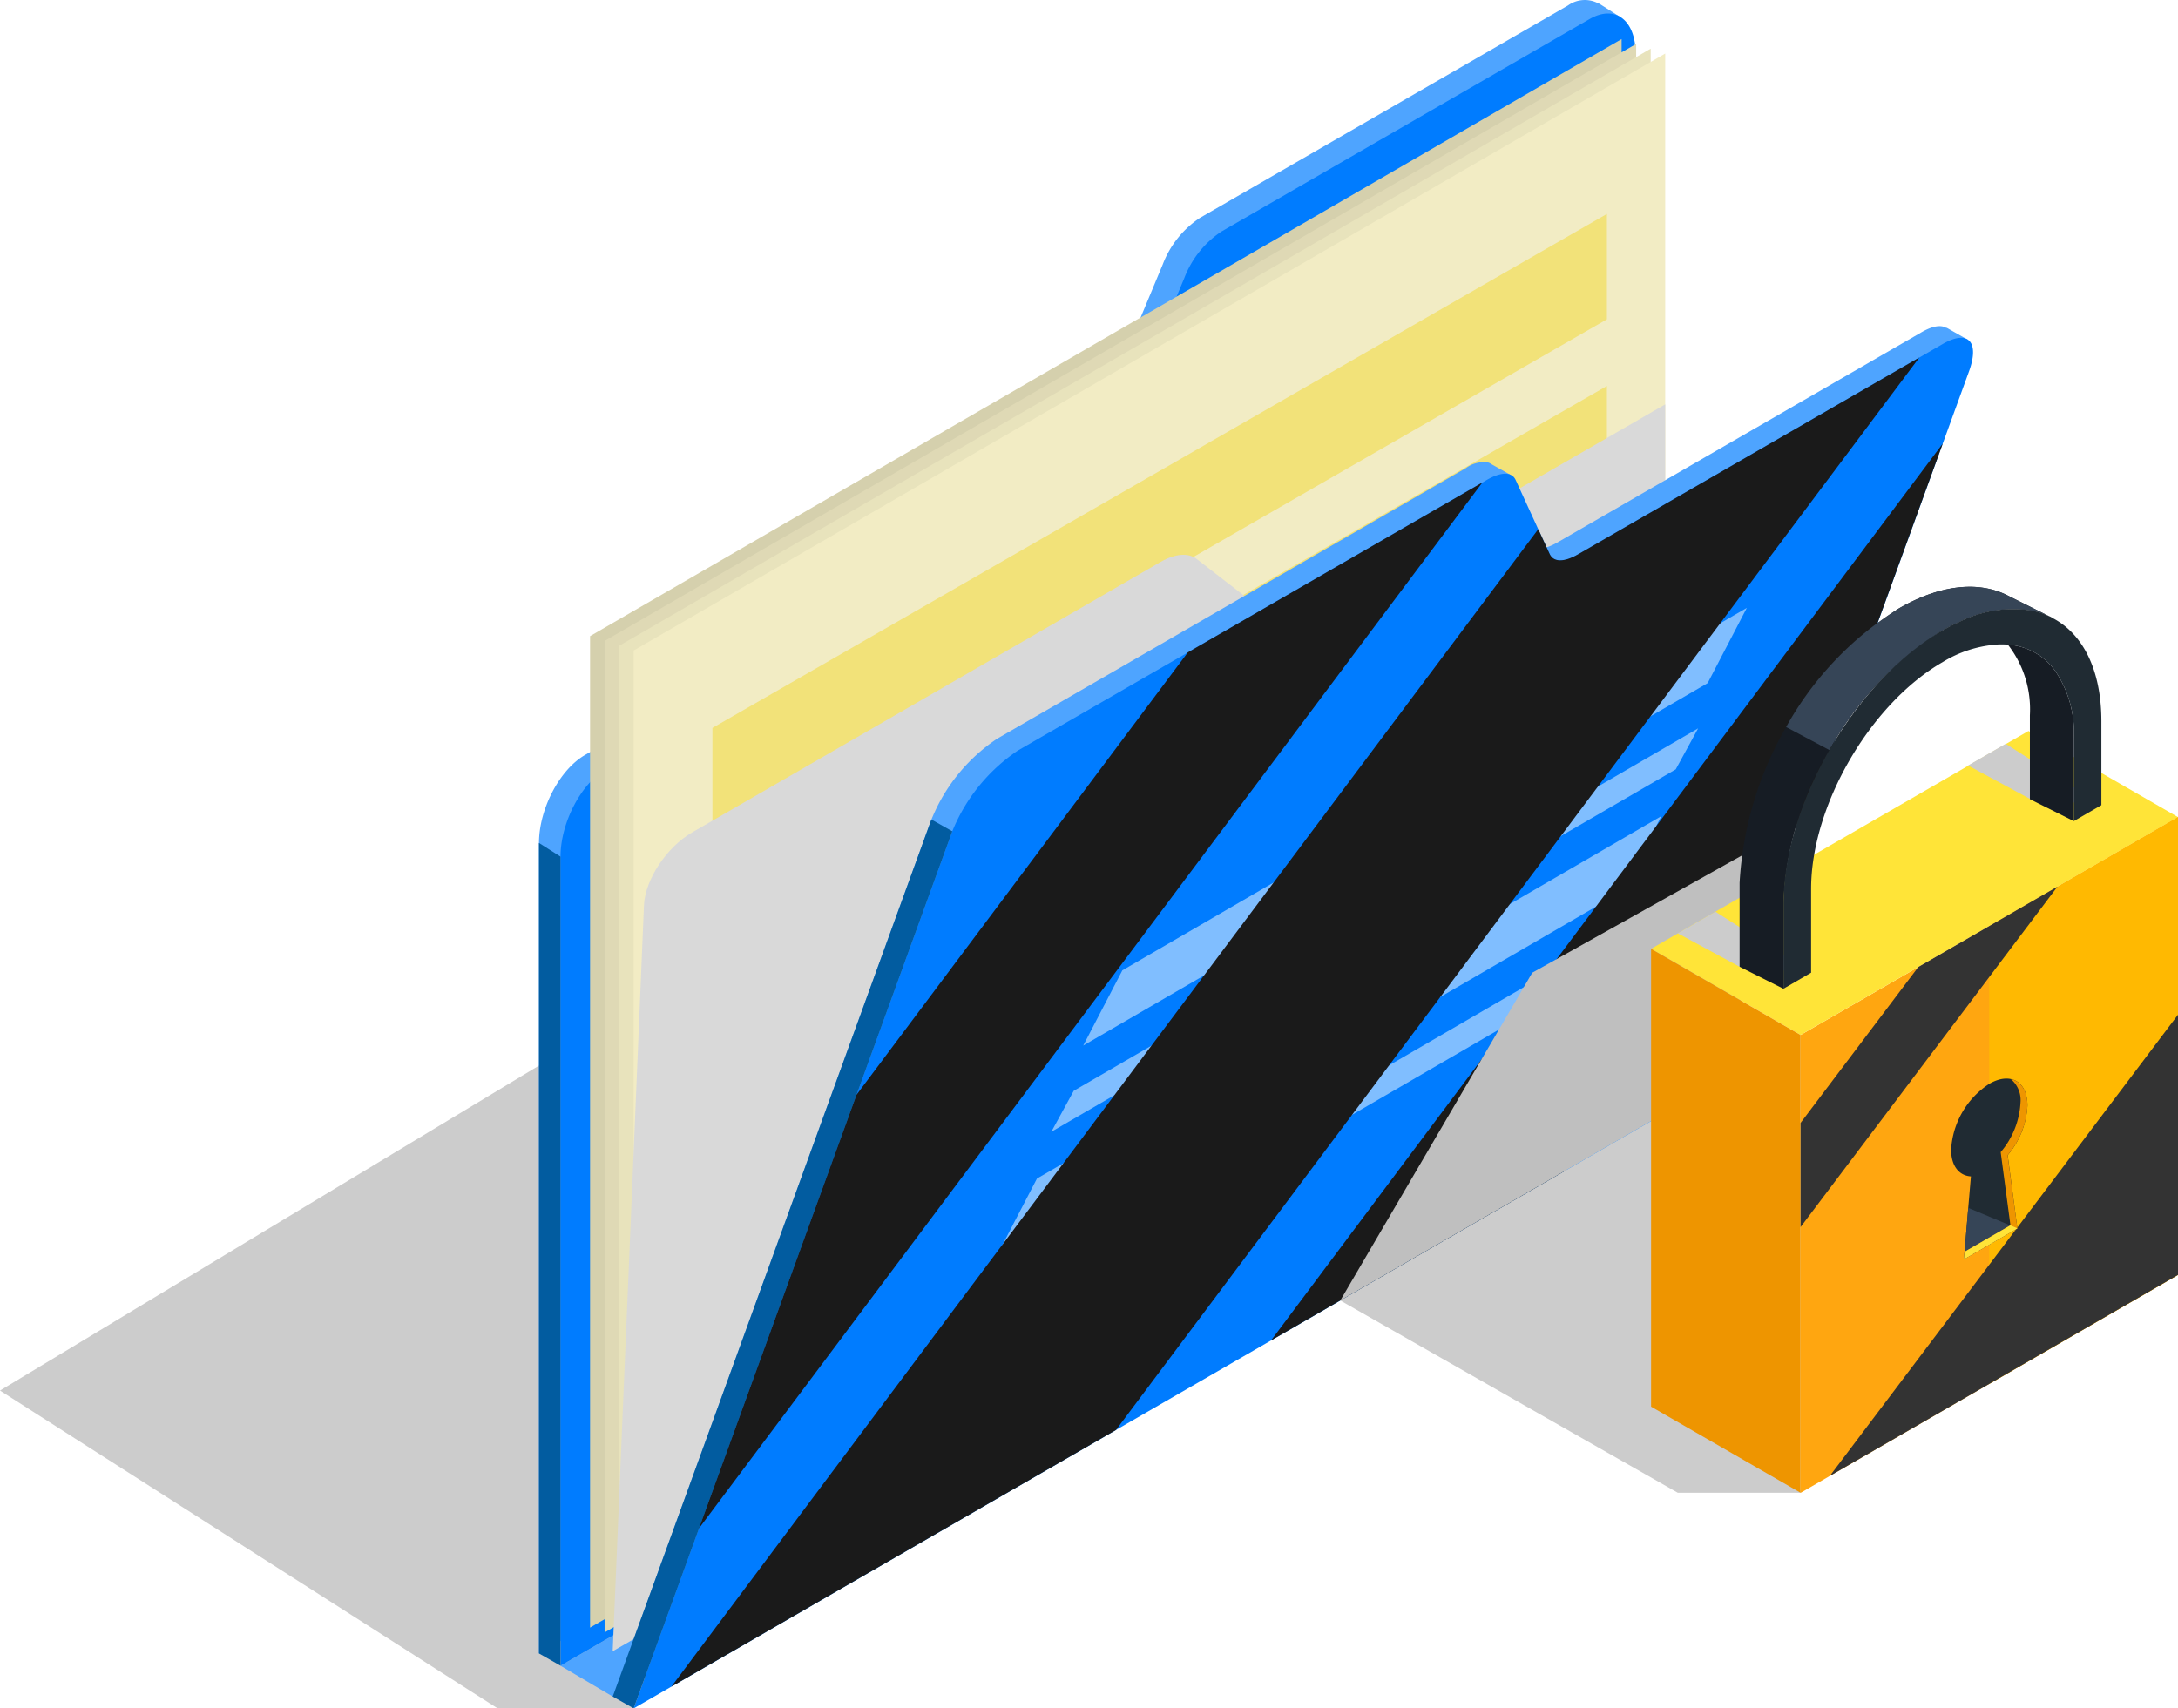 <svg xmlns="http://www.w3.org/2000/svg" width="198.735" height="155.926" viewBox="0 0 198.735 155.926">
  <g id="Group_1412" data-name="Group 1412" transform="translate(-122.859 -241.592)">
    <path id="Path_3470" data-name="Path 3470" d="M180.679,363.911l-12.408.005-45.412-29.01,99.524-60.026Z" transform="translate(0 33.601)" fill="#ccc" style="mix-blend-mode: multiply;isolation: isolate"/>
    <path id="Path_3471" data-name="Path 3471" d="M225.719,327.963h-11.2l-30.8-17.549L217.352,291Z" transform="translate(61.435 49.872)" fill="#ccc" style="mix-blend-mode: multiply;isolation: isolate"/>
    <g id="Group_1405" data-name="Group 1405" transform="translate(172.035 241.592)">
      <path id="Path_3472" data-name="Path 3472" d="M153.077,328.8l-4.766-2.816L178.526,308.6l.706,3.38Z" transform="translate(-146.344 -173.956)" fill="#4ea4ff"/>
      <g id="Group_1403" data-name="Group 1403">
        <path id="Path_3473" data-name="Path 3473" d="M246.122,243.224l-2.064-1.316-.006.022a2.63,2.63,0,0,0-2.817.155l-33.593,19.395a8.888,8.888,0,0,0-3.392,4.252l-6.607,15.852a8.888,8.888,0,0,1-3.392,4.252L151.536,310.5c-2.323,1.34-4.2,4.937-4.2,8.032V392.5l98.1-56.641v-90.6a5.566,5.566,0,0,0-.267-1.752Z" transform="translate(-147.332 -241.592)" fill="#4ea4ff"/>
        <path id="Path_3474" data-name="Path 3474" d="M205.229,266.359l-6.607,15.85a8.888,8.888,0,0,1-3.392,4.252l-42.716,24.663c-2.321,1.34-4.2,4.935-4.2,8.03v73.841l98.1-56.51v-90.6c0-3.1-1.881-4.517-4.2-3.177l-33.593,19.393A8.9,8.9,0,0,0,205.229,266.359Z" transform="translate(-146.344 -240.97)" fill="#007cff"/>
        <path id="Path_3475" data-name="Path 3475" d="M149.3,281.128l-1.967-1.248v73.971l1.967,1.119Z" transform="translate(-147.332 -202.944)" fill="#025ca0"/>
      </g>
      <g id="Group_1404" data-name="Group 1404" transform="translate(4.665 3.567)">
        <path id="Path_3476" data-name="Path 3476" d="M243.779,333.856,149.654,388.35V297.86l94.126-54.494Z" transform="translate(-149.654 -243.367)" fill="#d5d0ad"/>
        <path id="Path_3477" data-name="Path 3477" d="M244.439,334.075l-94.126,54.494v-90.49l94.126-54.494Z" transform="translate(-148.987 -243.146)" fill="#dfd9b5"/>
        <path id="Path_3478" data-name="Path 3478" d="M245.1,334.294l-94.126,54.494V298.3L245.1,243.8Z" transform="translate(-148.321 -242.925)" fill="#e8e3bc"/>
        <path id="Path_3479" data-name="Path 3479" d="M245.76,244.023v90.5L151.633,389.01v-90.5Z" transform="translate(-147.656 -242.704)" fill="#f2ecc4"/>
        <path id="Path_3480" data-name="Path 3480" d="M236.828,251.308v9.621L155.21,307.842v-9.621Z" transform="translate(-144.045 -235.35)" fill="#f2e279"/>
        <path id="Path_3481" data-name="Path 3481" d="M236.828,259.124v9.621L155.21,315.657v-9.621Z" transform="translate(-144.045 -227.462)" fill="#f2e279"/>
        <path id="Path_3482" data-name="Path 3482" d="M236.828,266.939v9.621L155.21,323.472v-9.621Z" transform="translate(-144.045 -219.573)" fill="#f2e279"/>
        <path id="Path_3483" data-name="Path 3483" d="M236.828,274.754v9.621L155.21,331.287v-9.621Z" transform="translate(-144.045 -211.685)" fill="#f2e279"/>
        <path id="Path_3484" data-name="Path 3484" d="M236.828,282.569v9.621L155.21,339.1v-9.621Z" transform="translate(-144.045 -203.796)" fill="#f2e279"/>
      </g>
      <path id="Path_3485" data-name="Path 3485" d="M246.72,259.959v58.353l-94.126,54.346-1.913,1.1,1.913-45.581.942-22.5c.1-2.337,2.06-5.3,4.384-6.645l42.772-24.7c1.306-.751,2.518-.848,3.267-.267l6.635,5.134c.751.581,1.961.484,3.269-.279Z" transform="translate(-143.952 -223.052)" fill="#d9d9d9" style="mix-blend-mode: multiply;isolation: isolate"/>
      <path id="Path_3486" data-name="Path 3486" d="M272.39,256.546l-.01.028c-.468-.3-1.234-.211-2.259.38l-33.229,19.186c-1.308.756-2.281.75-2.632-.016l-2.656-5.791.989-.36-1.73-.971a.852.852,0,0,0-.2-.114l-.038-.022,0,0a2.678,2.678,0,0,0-2.084.488l-42.774,24.7a16.129,16.129,0,0,0-6,7.376l-29.074,80.05,98.1-56.641,23.739-65.359a6.25,6.25,0,0,0,.305-1.194l1.533-.613Z" transform="translate(-143.95 -226.637)" fill="#4ea4ff"/>
      <path id="Path_3487" data-name="Path 3487" d="M273.472,260.021l-2.385,6.563-14.371,39.575-6.973,19.226-13.063,7.541-26.89,15.521-14.152,8.172-40.568,23.425-3.438,1.985,5.968-16.441,14.369-39.563,8.741-24.056A16.252,16.252,0,0,1,186.7,294.6l15.5-8.946,26.876-15.508.412-.243c1.308-.749,2.277-.749,2.626.012l2.06,4.493,1.041,2.263c.35.764,1.318.776,2.626.012l31.1-17.942,2.132-1.234C273.4,256.159,274.477,257.284,273.472,260.021Z" transform="translate(-142.991 -226.104)" fill="#007cff"/>
      <path id="Path_3488" data-name="Path 3488" d="M152.594,359.941l-1.911-1.078,29.073-80.049,1.911,1.078Z" transform="translate(-143.95 -204.02)" fill="#025ca0"/>
      <path id="Path_3489" data-name="Path 3489" d="M229.024,276.07l-56.976,33.078,3.571-6.867L232.6,269.2Z" transform="translate(-122.383 -213.721)" fill="#80beff"/>
      <path id="Path_3490" data-name="Path 3490" d="M227.576,278.415,170.6,311.493l2.043-3.74,56.976-33.078Z" transform="translate(-123.846 -208.197)" fill="#80beff"/>
      <path id="Path_3491" data-name="Path 3491" d="M223.749,287.794l-56.975,33.078,2.043-3.74,56.976-33.078Z" transform="translate(-127.708 -198.73)" fill="#80beff"/>
      <path id="Path_3492" data-name="Path 3492" d="M225.146,285.528l-56.976,33.078,3.571-6.867,56.976-33.078Z" transform="translate(-126.298 -204.174)" fill="#80beff"/>
      <path id="Path_3493" data-name="Path 3493" d="M226.079,263.508,154.6,358.955l14.37-39.564,30.23-40.375Z" transform="translate(-139.993 -219.47)" fill="#1a1a1a" style="mix-blend-mode: screen;isolation: isolate"/>
      <path id="Path_3494" data-name="Path 3494" d="M241.871,261.737,227.5,301.313,207.465,328.08,180.576,343.6Z" transform="translate(-113.775 -221.258)" fill="#1a1a1a" style="mix-blend-mode: screen;isolation: isolate"/>
      <path id="Path_3495" data-name="Path 3495" d="M267.216,257.832l-73.3,97.881-40.568,23.425,79.1-105.64,1.041,2.263c.35.764,1.318.776,2.626.012Z" transform="translate(-141.264 -225.199)" fill="#1a1a1a" style="mix-blend-mode: screen;isolation: isolate"/>
    </g>
    <path id="Path_3496" data-name="Path 3496" d="M183.723,322.714,201.235,292.8l25-13.983L217.352,303.3Z" transform="translate(61.435 37.571)" fill="#bfbfbf" style="mix-blend-mode: multiply;isolation: isolate"/>
    <g id="Group_1411" data-name="Group 1411" transform="translate(273.514 295.15)">
      <g id="Group_1406" data-name="Group 1406" transform="translate(0 13.158)">
        <path id="Path_3497" data-name="Path 3497" d="M239.062,278.7V320.49l-17.225,9.951-14.549,8.4-2.663,1.541V298.592l10.74-6.2,6.473-3.736,6.227-3.6h.012Z" transform="translate(-190.982 -270.848)" fill="#ffa610"/>
        <path id="Path_3498" data-name="Path 3498" d="M197.835,294.676l13.64,7.86,34.437-19.882-13.64-7.861Z" transform="translate(-197.835 -274.794)" fill="#ffe438"/>
        <path id="Path_3499" data-name="Path 3499" d="M204.689,288.027l-5.638-3.045,3.43-1.98,8.731,5.568Z" transform="translate(-196.608 -266.51)" fill="#ccc" style="mix-blend-mode: multiply;isolation: isolate"/>
        <path id="Path_3500" data-name="Path 3500" d="M217.869,280.4l-5.638-3.045,3.43-1.98,8.731,5.568Z" transform="translate(-183.303 -274.204)" fill="#ccc" style="mix-blend-mode: multiply;isolation: isolate"/>
        <path id="Path_3501" data-name="Path 3501" d="M211.475,334.333l-13.64-7.86V284.689l13.64,7.86Z" transform="translate(-197.835 -264.806)" fill="#ee9500"/>
      </g>
      <path id="Path_3502" data-name="Path 3502" d="M230.415,278.7V320.49L213.19,330.44V288.654Z" transform="translate(-182.335 -257.689)" fill="#ffb901"/>
      <path id="Path_3503" data-name="Path 3503" d="M228.063,281.863l-23.44,31.072v-9.506l10.74-14.229,6.473-3.736Z" transform="translate(-190.982 -254.5)" fill="#333" style="mix-blend-mode: screen;isolation: isolate"/>
      <path id="Path_3504" data-name="Path 3504" d="M237.724,287.681v23.748L220.5,321.379l-14.549,8.4Z" transform="translate(-189.644 -248.628)" fill="#333" style="mix-blend-mode: screen;isolation: isolate"/>
      <g id="Group_1408" data-name="Group 1408" transform="translate(27.379 44.882)">
        <path id="Path_3505" data-name="Path 3505" d="M216.618,297.575l.886,6.679-4.873,2.815.39-4.688.245-2.871c-1.067-.064-1.806-.934-1.806-2.439a7.682,7.682,0,0,1,3.482-6.012c1.927-1.107,3.48-.221,3.48,1.985A7.576,7.576,0,0,1,216.618,297.575Z" transform="translate(-211.46 -290.582)" fill="#202b33"/>
        <path id="Path_3506" data-name="Path 3506" d="M216.916,298.326l-4.873,2.815.391-4.686Z" transform="translate(-210.872 -284.654)" fill="#364557"/>
        <g id="Group_1407" data-name="Group 1407" transform="translate(1.175 0.043)">
          <path id="Path_3507" data-name="Path 3507" d="M217.834,293.024c0-1.37-.6-2.23-1.517-2.421a2.51,2.51,0,0,1,.882,2.142,7.586,7.586,0,0,1-1.808,4.529l.892,6.679-4.182,2.413-.056.679,4.873-2.813-.892-6.679A7.581,7.581,0,0,0,217.834,293.024Z" transform="translate(-212.045 -290.603)" fill="#ee9500"/>
        </g>
        <path id="Path_3508" data-name="Path 3508" d="M216.282,297.247l.636.28-4.873,2.813.057-.679Z" transform="translate(-210.87 -283.854)" fill="#ffe438"/>
      </g>
      <path id="Path_3509" data-name="Path 3509" d="M216.259,269.758h-.024a2.29,2.29,0,0,0-.307-.173Z" transform="translate(-179.573 -266.893)" fill="#202b33"/>
      <g id="Group_1410" data-name="Group 1410" transform="translate(8.08)">
        <path id="Path_3510" data-name="Path 3510" d="M230.118,270.937a6.542,6.542,0,0,0-2.011-.581,10.982,10.982,0,0,0-6.311,1.135,14.077,14.077,0,0,0-1.431.739,29.876,29.876,0,0,0-10.32,10.913,29.384,29.384,0,0,0-4.192,14.118v7.668l-4-2.009v-7.656a31.963,31.963,0,0,1,14.514-25.031c3.748-2.17,7.163-2.5,9.74-1.294Z" transform="translate(-201.856 -268.245)" fill="#161c24"/>
        <path id="Path_3511" data-name="Path 3511" d="M227.987,270.937a6.542,6.542,0,0,0-2.011-.581,10.982,10.982,0,0,0-6.311,1.135,14.08,14.08,0,0,0-1.431.739,29.876,29.876,0,0,0-10.32,10.913l-3.946-2.1a29.737,29.737,0,0,1,10.272-10.815c3.748-2.17,7.163-2.5,9.74-1.294Z" transform="translate(-199.725 -268.245)" fill="#364557"/>
        <path id="Path_3512" data-name="Path 3512" d="M220.053,279.321v7.656l-4.007-2v-7.67a9.59,9.59,0,0,0-2.009-6.436,5.736,5.736,0,0,1,4.34,2.429A9.965,9.965,0,0,1,220.053,279.321Z" transform="translate(-189.561 -265.593)" fill="#161c24"/>
        <g id="Group_1409" data-name="Group 1409" transform="translate(3.997 2.012)">
          <path id="Path_3513" data-name="Path 3513" d="M232.857,279.508v7.656l-2.516,1.455v-7.656a9.966,9.966,0,0,0-1.676-6.018,5.736,5.736,0,0,0-4.34-2.429,6.085,6.085,0,0,0-1.147,0,10.959,10.959,0,0,0-4.821,1.6c-6.609,3.822-11.986,13.1-11.986,20.679v7.656l-2.526,1.467v-7.668c0-9.187,6.508-20.407,14.512-25.031a14.1,14.1,0,0,1,1.431-.74,10.982,10.982,0,0,1,6.311-1.135,6.542,6.542,0,0,1,2.011.581h.012a2.293,2.293,0,0,1,.307.173C231.167,271.542,232.857,274.81,232.857,279.508Z" transform="translate(-203.845 -269.246)" fill="#202b33"/>
        </g>
      </g>
    </g>
  </g>
</svg>
